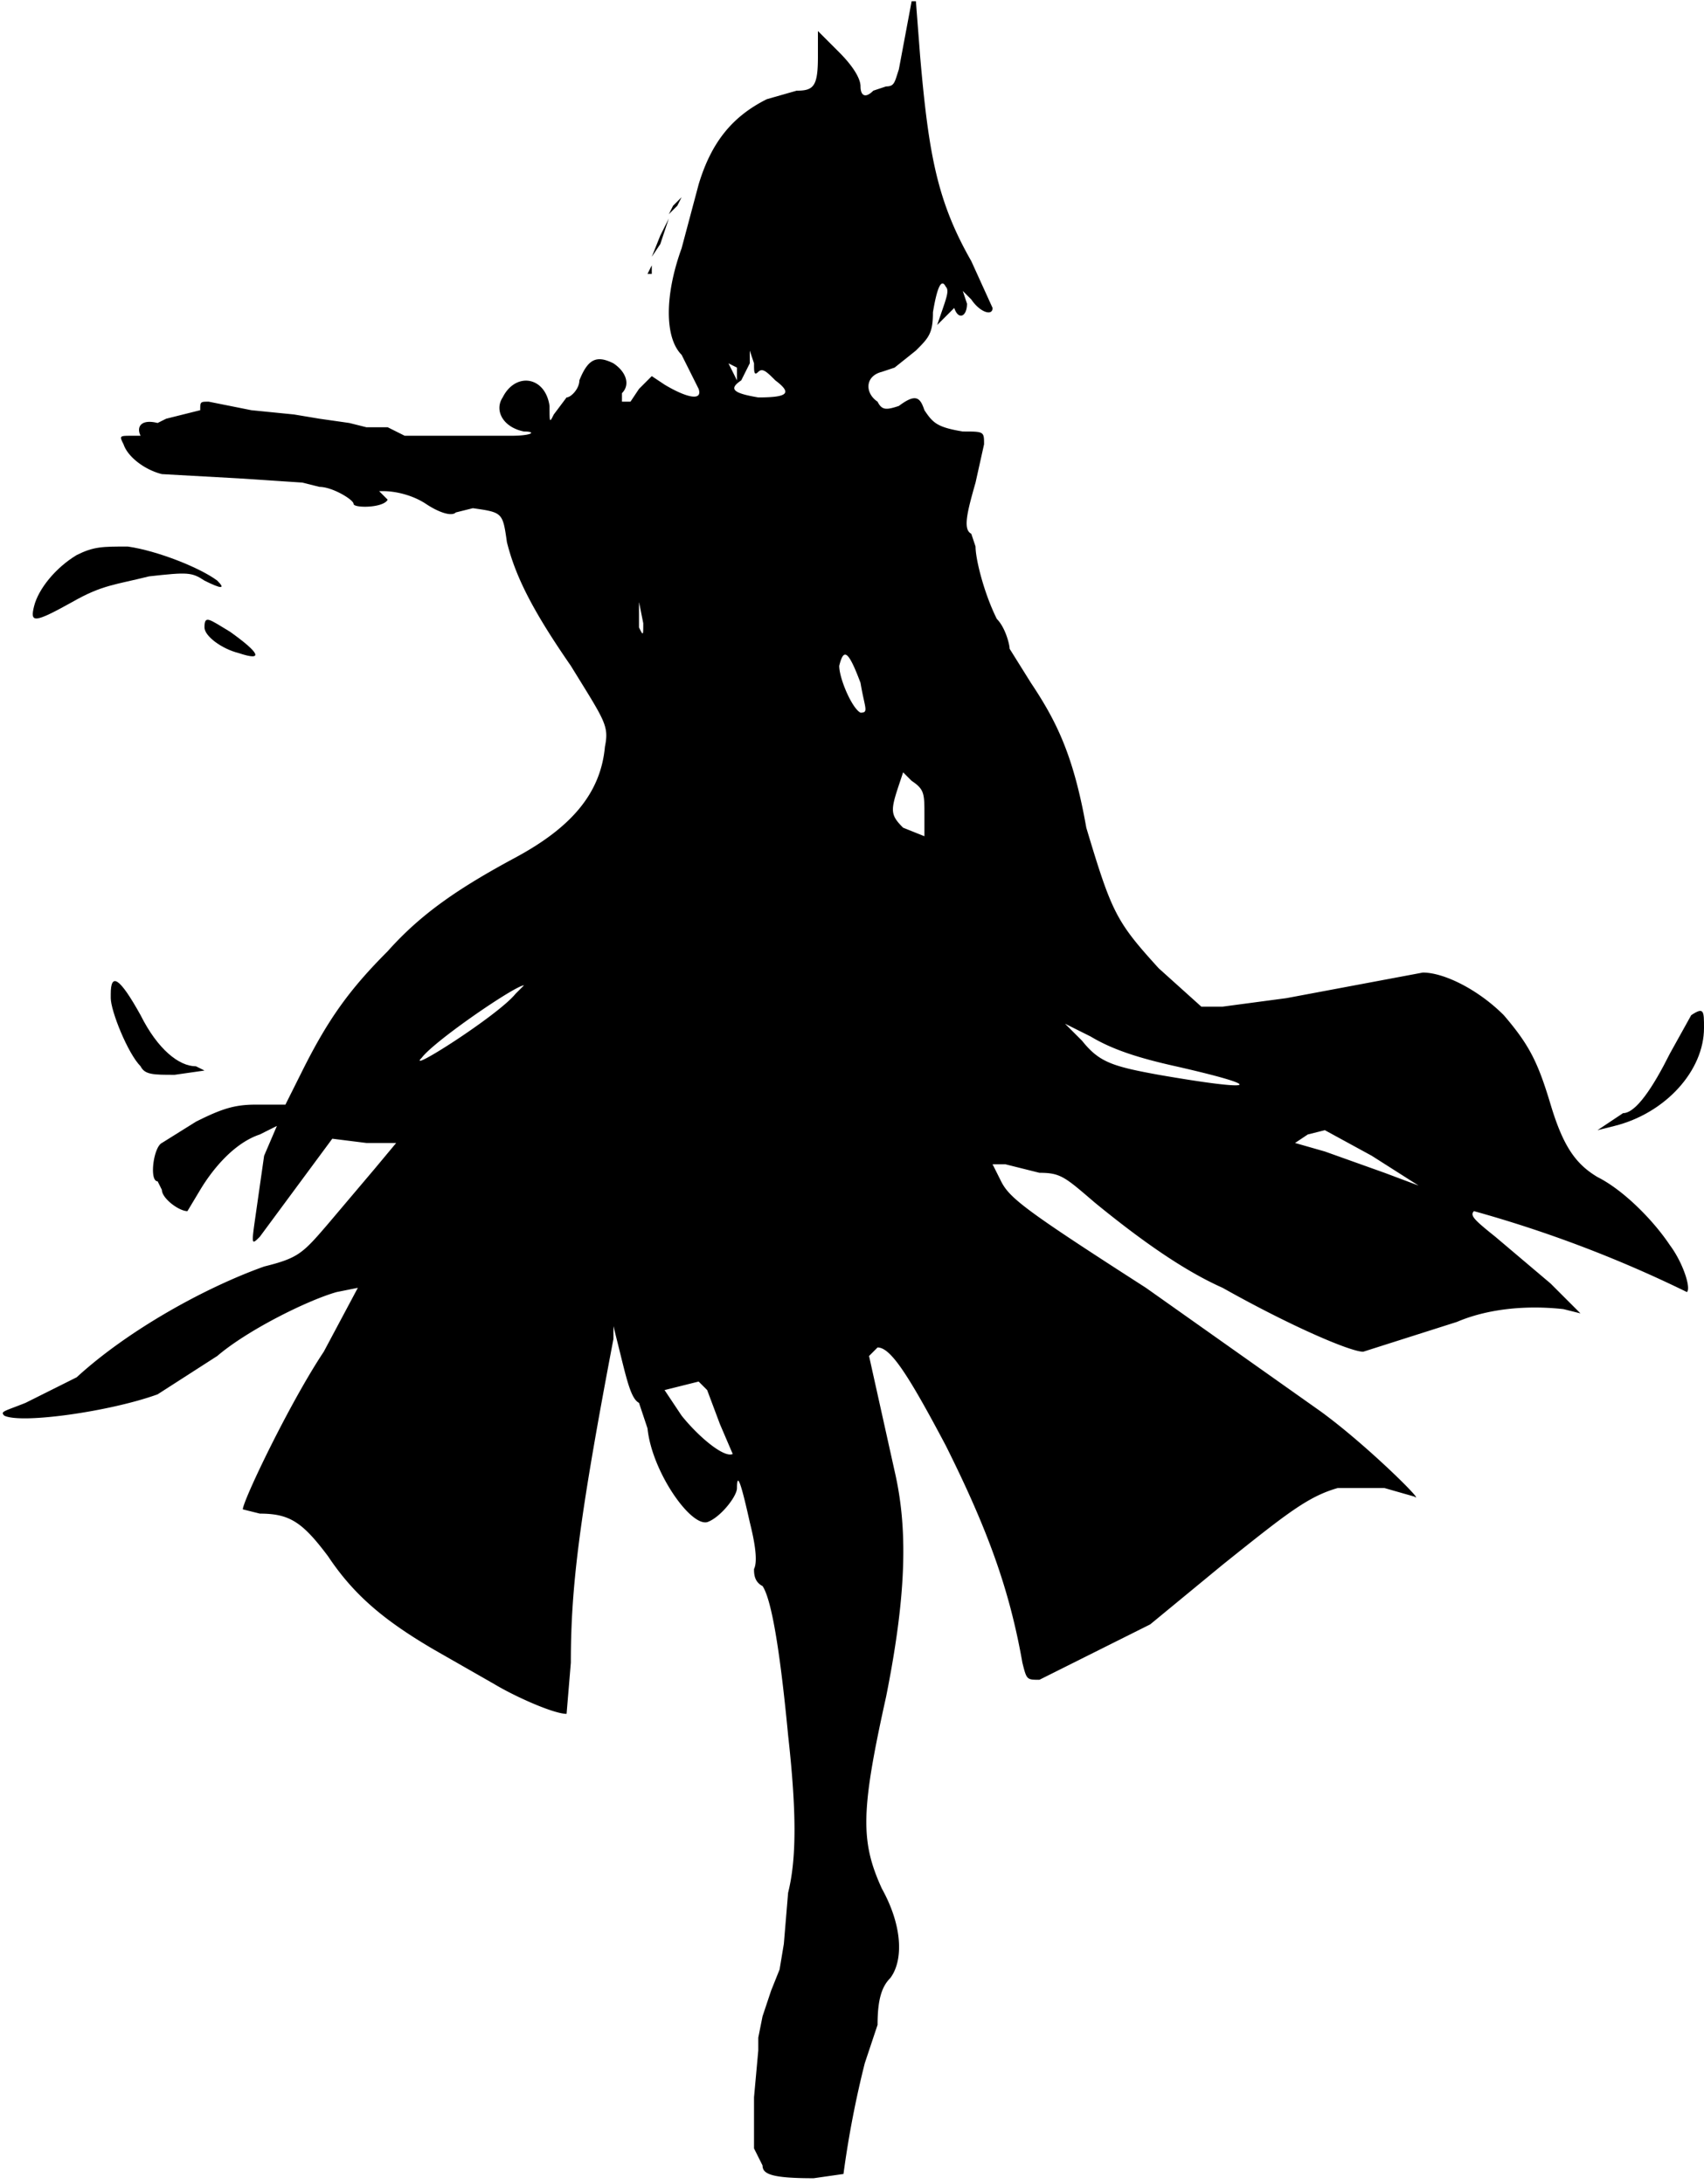 <svg version="1.0" xmlns="http://www.w3.org/2000/svg" width="533" height="683" viewBox="0 0 400 512"><path d="m214 0-3 16c-1 3-1 4-3 4l-3 1c-2 2-3 1-3-1s-2-5-5-8l-5-5v6c0 7-1 8-5 8l-7 2c-8 4-13 10-16 20l-4 15c-4 11-4 21 0 25l2 4 2 4c1 3-3 2-8-1l-3-2-3 3-2 3h-2v-2c2-2 1-5-2-7-4-2-6-1-8 4 0 2-2 4-3 4l-3 4c-1 2-1 2-1-2-1-7-8-8-11-2-2 3 0 7 5 8 3 0 2 1-3 1H95l-4-2h-5l-4-1-7-1-6-1-10-1-10-2c-2 0-2 0-2 2l-4 1-4 1-2 1c-4-1-5 1-4 3h-2c-3 0-3 0-2 2 1 3 5 6 9 7l18 1 15 1 4 1c3 0 8 3 8 4s7 1 8-1l-2-2h1c3 0 7 1 10 3s6 3 7 2l4-1c7 1 7 1 8 8 2 8 6 16 15 29 8 13 9 14 8 19-1 11-8 19-21 26s-22 13-30 22c-9 9-14 16-20 28l-4 8h-7c-5 0-8 1-14 4l-8 5c-2 1-3 9-1 9l1 2c0 2 4 5 6 5l3-5c3-5 8-11 14-13l4-2-3 7-2 14c-1 7-1 7 1 5l17-23 8 1h7l-5 6-11 13c-6 7-7 8-15 10-14 5-32 15-44 26l-12 6c-5 2-6 2-5 3 4 2 25-1 36-5l14-9c7-6 21-13 28-15l5-1-8 15c-8 12-19 35-19 37l4 1c7 0 10 2 16 10 6 9 13 15 25 22l14 8c5 3 14 7 17 7l1-12c0-18 2-34 10-76v-3l1 4c2 8 3 13 5 14l2 6c1 10 10 23 14 22 3-1 7-6 7-8 0-4 1-1 3 8 1 4 2 9 1 11 0 1 0 3 2 4 2 3 4 14 6 35 2 18 2 29 0 37l-1 12-1 6-2 5-2 6-1 5v3l-1 11v12l2 4c0 2 2 3 12 3l7-1a233 233 0 0 1 5-26l3-9c0-6 1-9 3-11 3-4 3-12-2-21-5-11-5-18 1-45 5-25 5-40 2-53l-6-27 2-2c3 0 7 6 16 23 10 20 15 34 18 51 1 4 1 4 4 4l26-13 17-14c15-12 20-16 27-18h11l7 2c3 2-11-12-22-20l-41-29c-28-18-32-21-34-25l-2-4h3l8 2c5 0 6 1 13 7 11 9 21 16 30 20 16 9 30 15 33 15l22-7c7-3 16-4 25-3l4 1-7-7-13-11c-5-4-6-5-5-6a290 290 0 0 1 50 19c1-1-1-7-4-11-4-6-11-13-17-16-5-3-8-7-11-17s-5-14-11-21c-6-6-14-10-19-10l-32 6-15 2h-5l-10-9c-10-11-11-13-17-33-3-17-7-25-13-34l-5-8c0-1-1-5-3-7-3-6-5-14-5-17l-1-3c-2-1-1-5 1-12l2-9c0-3 0-3-5-3-6-1-7-2-9-5-1-3-2-4-6-1-3 1-4 1-5-1-3-2-3-6 1-7l3-1 5-4c3-3 4-4 4-9 1-6 2-8 3-6 1 1 0 3-2 9l2-2 2-2c1 3 3 2 3-1l-1-3 2 2c2 3 5 4 5 2l-5-11c-8-14-10-25-12-48l-1-13h-1zm-36 87c1-1 2 0 4 2 4 3 3 4-4 4-6-1-7-2-4-4l2-4v-3l1 3c0 2 0 3 1 2zm-5 2-2-4 2 1v3zm-22 57c0 3 0 3-1 1v-6l1 5zm51 14c1 6 2 7 0 7-2-1-5-8-5-11 1-4 2-4 5 4zm15 31v5l-5-2c-3-3-3-4-1-10l1-3 2 2c3 2 3 3 3 8zm-96 42c-4 5-26 19-22 15 3-4 22-17 24-17l-2 2zm155 17c22 5 19 6-4 2-11-2-14-3-18-8l-4-4 6 3c5 3 11 5 20 7zm46 21 11 7-8-3-14-5-7-2 3-2 4-1 11 6zm-156 55 3 8 3 7c-2 1-8-4-12-9l-4-6 8-2 2 2z"/><path d="m158 48-1 2 2-2 1-2-2 2zm-3 7-2 5 2-3 2-6-2 4zm-3 9h1v-2l-1 2zM18 130c-5 3-9 8-10 12s0 4 9-1c7-4 10-4 18-6 9-1 10-1 13 1 4 2 5 2 3 0-4-3-14-7-21-8-6 0-8 0-12 2zm30 17c0 2 4 5 8 6 6 2 5 0-2-5-5-3-6-4-6-1zm-22 87c0 3 4 13 7 16 1 2 3 2 8 2l7-1-2-1c-4 0-9-4-13-12-5-9-7-10-7-5zm371 4-5 9c-4 8-8 14-11 14l-3 2-3 2 4-1c12-3 21-13 21-23 0-4 0-5-3-3z"/></svg>